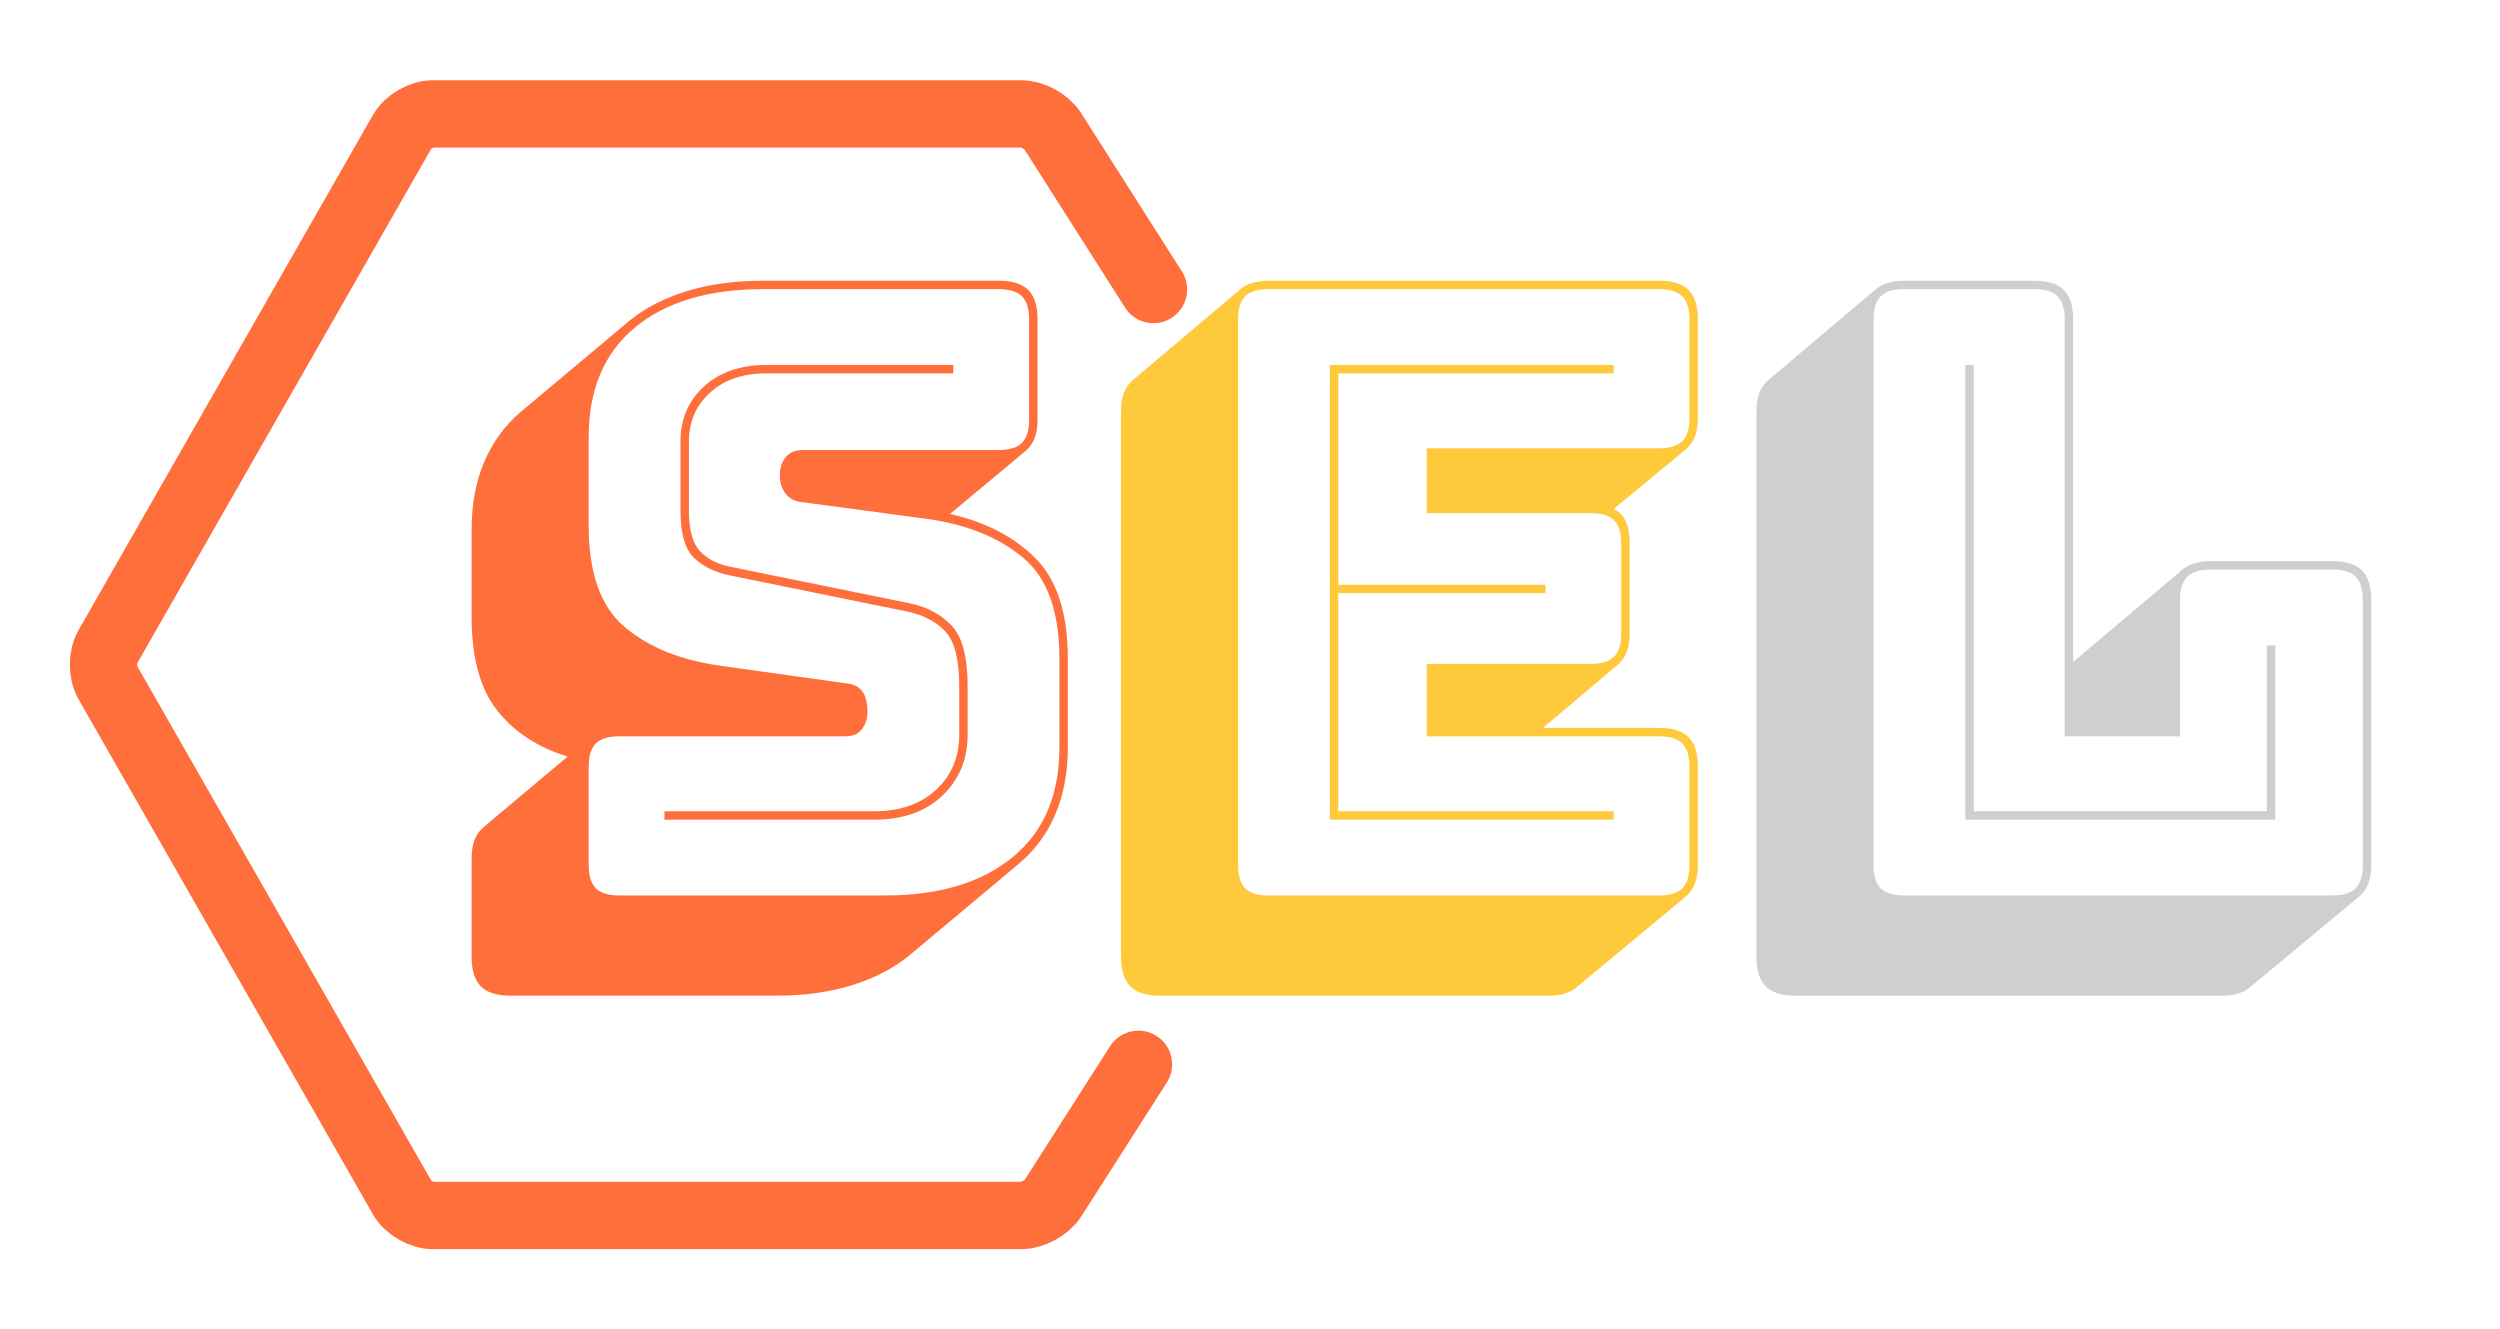 <?xml version="1.0" encoding="UTF-8" standalone="no"?>
<!DOCTYPE svg PUBLIC "-//W3C//DTD SVG 1.1//EN" "http://www.w3.org/Graphics/SVG/1.1/DTD/svg11.dtd">

<!-- Created with Vectornator (http://vectornator.io/) -->
<svg height="100%" stroke-miterlimit="10" style="fill-rule:nonzero;clip-rule:evenodd;stroke-linecap:round;stroke-linejoin:round;" version="1.1" viewBox="0 0 148.44 78.933" width="100%" xml:space="preserve" xmlns="http://www.w3.org/2000/svg" xmlns:vectornator="http://vectornator.io" xmlns:xlink="http://www.w3.org/1999/xlink">
<defs>
<clipPath id="TextBounds">
<rect height="61" width="40.5" x="25.154" y="10.169"/>
</clipPath>
<clipPath id="TextBounds_2">
<rect height="61" width="40.7" x="62.812" y="10.169"/>
</clipPath>
<clipPath id="TextBounds_3">
<rect height="61" width="42.75" x="100.544" y="10.169"/>
</clipPath>
</defs>
<g id="Layer-1" vectornator:layerName="Layer 1">
<path d="M0 0L148.44 0L148.44 78.933L0 78.933L0 0Z" fill="#000000" fill-rule="evenodd" opacity="0" stroke="none"/>
<path d="M68.488 17.189L62.504 7.785C62.145 7.221 61.313 6.764 60.645 6.764L25.694 6.764C25.026 6.764 24.215 7.235 23.884 7.814L6.395 38.416C6.064 38.996 6.064 39.937 6.395 40.517L23.884 71.118C24.215 71.698 25.026 72.169 25.694 72.169L60.645 72.169C61.313 72.169 62.149 71.714 62.513 71.154L67.597 63.197" fill="none" fill-rule="evenodd" opacity="1" stroke="#ff6f3c" stroke-linecap="round" stroke-linejoin="round" stroke-width="4"/>
<g opacity="0">
<path d="M30.304 59.119C29.504 59.119 28.921 58.935 28.554 58.569C28.188 58.202 28.004 57.619 28.004 56.819L28.004 50.969C28.004 50.535 28.063 50.169 28.179 49.869C28.296 49.569 28.471 49.319 28.704 49.119L33.704 44.919C31.938 44.385 30.546 43.477 29.529 42.194C28.513 40.91 28.004 39.069 28.004 36.669L28.004 31.419C28.004 29.919 28.254 28.585 28.754 27.419C29.254 26.252 29.971 25.269 30.904 24.469L37.404 19.019C38.304 18.285 39.421 17.71 40.754 17.294C42.088 16.877 43.604 16.669 45.304 16.669L59.304 16.669C60.104 16.669 60.688 16.852 61.054 17.219C61.421 17.585 61.604 18.169 61.604 18.969L61.604 24.919C61.604 25.352 61.546 25.719 61.429 26.019C61.313 26.319 61.138 26.569 60.904 26.769L56.404 30.519C58.504 30.985 60.196 31.86 61.479 33.144C62.763 34.427 63.404 36.419 63.404 39.119L63.404 44.369C63.404 45.869 63.154 47.202 62.654 48.369C62.154 49.535 61.421 50.519 60.454 51.319L54.004 56.719C53.071 57.485 51.938 58.077 50.604 58.494C49.271 58.91 47.771 59.119 46.104 59.119L30.304 59.119Z" fill="#ffffff" fill-rule="evenodd" opacity="1" stroke="none"/>
<path d="M52.554 53.169C55.754 53.169 58.279 52.41 60.129 50.894C61.979 49.377 62.904 47.202 62.904 44.369L62.904 39.119C62.904 36.319 62.188 34.319 60.754 33.119C59.321 31.919 57.438 31.152 55.104 30.819L47.654 29.819C47.221 29.785 46.888 29.619 46.654 29.319C46.421 29.019 46.304 28.652 46.304 28.219C46.304 27.785 46.421 27.427 46.654 27.144C46.888 26.86 47.221 26.719 47.654 26.719L59.304 26.719C59.938 26.719 60.396 26.577 60.679 26.294C60.963 26.01 61.104 25.552 61.104 24.919L61.104 18.969C61.104 18.335 60.963 17.877 60.679 17.594C60.396 17.31 59.938 17.169 59.304 17.169L45.304 17.169C42.071 17.169 39.538 17.927 37.704 19.444C35.871 20.96 34.954 23.135 34.954 25.969L34.954 31.219C34.954 34.019 35.663 36.019 37.079 37.219C38.496 38.419 40.371 39.185 42.704 39.519L50.204 40.569C50.638 40.602 50.963 40.752 51.179 41.019C51.396 41.285 51.504 41.702 51.504 42.269C51.504 42.669 51.396 43.01 51.179 43.294C50.963 43.577 50.638 43.719 50.204 43.719L36.754 43.719C36.121 43.719 35.663 43.86 35.379 44.144C35.096 44.427 34.954 44.885 34.954 45.519L34.954 51.369C34.954 52.002 35.096 52.46 35.379 52.744C35.663 53.027 36.121 53.169 36.754 53.169L52.554 53.169Z" fill="#ffffff" fill-rule="evenodd" opacity="1" stroke="none"/>
<path d="M56.604 21.669L56.604 22.169L45.504 22.169C44.104 22.169 42.988 22.552 42.154 23.319C41.321 24.085 40.904 25.052 40.904 26.219L40.904 30.319C40.904 31.485 41.138 32.302 41.604 32.769C42.071 33.235 42.688 33.535 43.454 33.669L54.004 35.819C55.004 36.019 55.829 36.452 56.479 37.119C57.129 37.785 57.454 38.985 57.454 40.719L57.454 43.619C57.454 45.085 56.954 46.294 55.954 47.244C54.954 48.194 53.604 48.669 51.904 48.669L39.454 48.669L39.454 48.169L51.904 48.169C53.438 48.169 54.663 47.744 55.579 46.894C56.496 46.044 56.954 44.952 56.954 43.619L56.954 40.719C56.954 39.152 56.679 38.077 56.129 37.494C55.579 36.91 54.838 36.519 53.904 36.319L43.354 34.169C42.488 34.002 41.779 33.66 41.229 33.144C40.679 32.627 40.404 31.685 40.404 30.319L40.404 26.219C40.404 24.885 40.871 23.794 41.804 22.944C42.738 22.094 43.971 21.669 45.504 21.669L56.604 21.669Z" fill="#ffffff" fill-rule="evenodd" opacity="1" stroke="none"/>
<path d="M92.062 59.119L68.862 59.119C68.062 59.119 67.478 58.935 67.112 58.569C66.745 58.202 66.562 57.619 66.562 56.819L66.562 24.419C66.562 23.985 66.62 23.619 66.737 23.319C66.853 23.019 67.028 22.769 67.262 22.569L73.712 17.119C73.878 16.985 74.103 16.877 74.387 16.794C74.67 16.71 74.978 16.669 75.312 16.669L98.512 16.669C99.312 16.669 99.895 16.852 100.262 17.219C100.628 17.585 100.812 18.169 100.812 18.969L100.812 24.819C100.812 25.252 100.753 25.619 100.637 25.919C100.52 26.219 100.345 26.469 100.112 26.669L95.812 30.219C96.145 30.385 96.387 30.635 96.537 30.969C96.687 31.302 96.762 31.735 96.762 32.269L96.762 37.619C96.762 38.052 96.703 38.419 96.587 38.719C96.47 39.019 96.295 39.269 96.062 39.469L91.612 43.219L98.512 43.219C99.312 43.219 99.895 43.402 100.262 43.769C100.628 44.135 100.812 44.719 100.812 45.519L100.812 51.369C100.812 51.802 100.753 52.169 100.637 52.469C100.52 52.769 100.345 53.019 100.112 53.219L93.612 58.619C93.478 58.752 93.27 58.869 92.987 58.969C92.703 59.069 92.395 59.119 92.062 59.119Z" fill="#ffffff" fill-rule="evenodd" opacity="1" stroke="none"/>
<path d="M98.512 53.169C99.145 53.169 99.603 53.027 99.887 52.744C100.17 52.46 100.312 52.002 100.312 51.369L100.312 45.519C100.312 44.885 100.17 44.427 99.887 44.144C99.603 43.86 99.145 43.719 98.512 43.719L84.712 43.719L84.712 39.419L94.462 39.419C95.095 39.419 95.553 39.277 95.837 38.994C96.12 38.71 96.262 38.252 96.262 37.619L96.262 32.269C96.262 31.635 96.12 31.177 95.837 30.894C95.553 30.61 95.095 30.469 94.462 30.469L84.712 30.469L84.712 26.619L98.512 26.619C99.145 26.619 99.603 26.477 99.887 26.194C100.17 25.91 100.312 25.452 100.312 24.819L100.312 18.969C100.312 18.335 100.17 17.877 99.887 17.594C99.603 17.31 99.145 17.169 98.512 17.169L75.312 17.169C74.678 17.169 74.22 17.31 73.937 17.594C73.653 17.877 73.512 18.335 73.512 18.969L73.512 51.369C73.512 52.002 73.653 52.46 73.937 52.744C74.22 53.027 74.678 53.169 75.312 53.169L98.512 53.169Z" fill="#ffffff" fill-rule="evenodd" opacity="1" stroke="none"/>
<path d="M95.812 48.169L95.812 48.669L78.962 48.669L78.962 21.669L95.812 21.669L95.812 22.169L79.462 22.169L79.462 34.719L91.762 34.719L91.762 35.219L79.462 35.219L79.462 48.169L95.812 48.169Z" fill="#ffffff" fill-rule="evenodd" opacity="1" stroke="none"/>
<path d="M133.044 59.119L107.594 59.119C106.794 59.119 106.21 58.935 105.844 58.569C105.477 58.202 105.294 57.619 105.294 56.819L105.294 24.419C105.294 23.985 105.352 23.619 105.469 23.319C105.585 23.019 105.76 22.769 105.994 22.569L112.444 17.119C112.61 16.985 112.835 16.877 113.119 16.794C113.402 16.71 113.71 16.669 114.044 16.669L121.794 16.669C122.594 16.669 123.177 16.852 123.544 17.219C123.91 17.585 124.094 18.169 124.094 18.969L124.094 39.319L124.194 39.219L130.644 33.769C130.81 33.635 131.035 33.527 131.319 33.444C131.602 33.36 131.91 33.319 132.244 33.319L139.494 33.319C140.294 33.319 140.877 33.502 141.244 33.869C141.61 34.235 141.794 34.819 141.794 35.619L141.794 51.369C141.794 51.802 141.735 52.169 141.619 52.469C141.502 52.769 141.327 53.019 141.094 53.219L134.594 58.619C134.46 58.752 134.252 58.869 133.969 58.969C133.685 59.069 133.377 59.119 133.044 59.119Z" fill="#ffffff" fill-rule="evenodd" opacity="1" stroke="none"/>
<path d="M139.494 53.169C140.127 53.169 140.585 53.027 140.869 52.744C141.152 52.46 141.294 52.002 141.294 51.369L141.294 35.619C141.294 34.985 141.152 34.527 140.869 34.244C140.585 33.96 140.127 33.819 139.494 33.819L132.244 33.819C131.61 33.819 131.152 33.96 130.869 34.244C130.585 34.527 130.444 34.985 130.444 35.619L130.444 43.719L123.594 43.719L123.594 18.969C123.594 18.335 123.452 17.877 123.169 17.594C122.885 17.31 122.427 17.169 121.794 17.169L114.044 17.169C113.41 17.169 112.952 17.31 112.669 17.594C112.385 17.877 112.244 18.335 112.244 18.969L112.244 51.369C112.244 52.002 112.385 52.46 112.669 52.744C112.952 53.027 113.41 53.169 114.044 53.169L139.494 53.169Z" fill="#ffffff" fill-rule="evenodd" opacity="1" stroke="none"/>
<path d="M117.694 48.669L117.694 21.669L118.194 21.669L118.194 48.169L135.594 48.169L135.594 38.319L136.094 38.319L136.094 48.669L117.694 48.669Z" fill="#ffffff" fill-rule="evenodd" opacity="1" stroke="none"/>
</g>
<path clip-path="url(#TextBounds)" d="M30.304 59.119C29.504 59.119 28.921 58.935 28.554 58.569C28.188 58.202 28.004 57.619 28.004 56.819L28.004 50.969C28.004 50.535 28.063 50.169 28.179 49.869C28.296 49.569 28.471 49.319 28.704 49.119L33.704 44.919C31.938 44.385 30.546 43.477 29.529 42.194C28.513 40.91 28.004 39.069 28.004 36.669L28.004 31.419C28.004 29.919 28.254 28.585 28.754 27.419C29.254 26.252 29.971 25.269 30.904 24.469L37.404 19.019C38.304 18.285 39.421 17.71 40.754 17.294C42.088 16.877 43.604 16.669 45.304 16.669L59.304 16.669C60.104 16.669 60.688 16.852 61.054 17.219C61.421 17.585 61.604 18.169 61.604 18.969L61.604 24.919C61.604 25.352 61.546 25.719 61.429 26.019C61.313 26.319 61.138 26.569 60.904 26.769L56.404 30.519C58.504 30.985 60.196 31.86 61.479 33.144C62.763 34.427 63.404 36.419 63.404 39.119L63.404 44.369C63.404 45.869 63.154 47.202 62.654 48.369C62.154 49.535 61.421 50.519 60.454 51.319L54.004 56.719C53.071 57.485 51.938 58.077 50.604 58.494C49.271 58.91 47.771 59.119 46.104 59.119L30.304 59.119ZM52.554 53.169C55.754 53.169 58.279 52.41 60.129 50.894C61.979 49.377 62.904 47.202 62.904 44.369L62.904 39.119C62.904 36.319 62.188 34.319 60.754 33.119C59.321 31.919 57.438 31.152 55.104 30.819L47.654 29.819C47.221 29.785 46.888 29.619 46.654 29.319C46.421 29.019 46.304 28.652 46.304 28.219C46.304 27.785 46.421 27.427 46.654 27.144C46.888 26.86 47.221 26.719 47.654 26.719L59.304 26.719C59.938 26.719 60.396 26.577 60.679 26.294C60.963 26.01 61.104 25.552 61.104 24.919L61.104 18.969C61.104 18.335 60.963 17.877 60.679 17.594C60.396 17.31 59.938 17.169 59.304 17.169L45.304 17.169C42.071 17.169 39.538 17.927 37.704 19.444C35.871 20.96 34.954 23.135 34.954 25.969L34.954 31.219C34.954 34.019 35.663 36.019 37.079 37.219C38.496 38.419 40.371 39.185 42.704 39.519L50.204 40.569C50.638 40.602 50.963 40.752 51.179 41.019C51.396 41.285 51.504 41.702 51.504 42.269C51.504 42.669 51.396 43.01 51.179 43.294C50.963 43.577 50.638 43.719 50.204 43.719L36.754 43.719C36.121 43.719 35.663 43.86 35.379 44.144C35.096 44.427 34.954 44.885 34.954 45.519L34.954 51.369C34.954 52.002 35.096 52.46 35.379 52.744C35.663 53.027 36.121 53.169 36.754 53.169L52.554 53.169ZM56.604 21.669L56.604 22.169L45.504 22.169C44.104 22.169 42.988 22.552 42.154 23.319C41.321 24.085 40.904 25.052 40.904 26.219L40.904 30.319C40.904 31.485 41.138 32.302 41.604 32.769C42.071 33.235 42.688 33.535 43.454 33.669L54.004 35.819C55.004 36.019 55.829 36.452 56.479 37.119C57.129 37.785 57.454 38.985 57.454 40.719L57.454 43.619C57.454 45.085 56.954 46.294 55.954 47.244C54.954 48.194 53.604 48.669 51.904 48.669L39.454 48.669L39.454 48.169L51.904 48.169C53.438 48.169 54.663 47.744 55.579 46.894C56.496 46.044 56.954 44.952 56.954 43.619L56.954 40.719C56.954 39.152 56.679 38.077 56.129 37.494C55.579 36.91 54.838 36.519 53.904 36.319L43.354 34.169C42.488 34.002 41.779 33.66 41.229 33.144C40.679 32.627 40.404 31.685 40.404 30.319L40.404 26.219C40.404 24.885 40.871 23.794 41.804 22.944C42.738 22.094 43.971 21.669 45.504 21.669L56.604 21.669Z" fill="#ff6f3c" fill-rule="evenodd" opacity="1" stroke="none"/>
<path clip-path="url(#TextBounds_2)" d="M92.062 59.119L68.862 59.119C68.062 59.119 67.478 58.935 67.112 58.569C66.745 58.202 66.562 57.619 66.562 56.819L66.562 24.419C66.562 23.985 66.62 23.619 66.737 23.319C66.853 23.019 67.028 22.769 67.262 22.569L73.712 17.119C73.878 16.985 74.103 16.877 74.387 16.794C74.67 16.71 74.978 16.669 75.312 16.669L98.512 16.669C99.312 16.669 99.895 16.852 100.262 17.219C100.628 17.585 100.812 18.169 100.812 18.969L100.812 24.819C100.812 25.252 100.753 25.619 100.637 25.919C100.52 26.219 100.345 26.469 100.112 26.669L95.812 30.219C96.145 30.385 96.387 30.635 96.537 30.969C96.687 31.302 96.762 31.735 96.762 32.269L96.762 37.619C96.762 38.052 96.703 38.419 96.587 38.719C96.47 39.019 96.295 39.269 96.062 39.469L91.612 43.219L98.512 43.219C99.312 43.219 99.895 43.402 100.262 43.769C100.628 44.135 100.812 44.719 100.812 45.519L100.812 51.369C100.812 51.802 100.753 52.169 100.637 52.469C100.52 52.769 100.345 53.019 100.112 53.219L93.612 58.619C93.478 58.752 93.27 58.869 92.987 58.969C92.703 59.069 92.395 59.119 92.062 59.119ZM98.512 53.169C99.145 53.169 99.603 53.027 99.887 52.744C100.17 52.46 100.312 52.002 100.312 51.369L100.312 45.519C100.312 44.885 100.17 44.427 99.887 44.144C99.603 43.86 99.145 43.719 98.512 43.719L84.712 43.719L84.712 39.419L94.462 39.419C95.095 39.419 95.553 39.277 95.837 38.994C96.12 38.71 96.262 38.252 96.262 37.619L96.262 32.269C96.262 31.635 96.12 31.177 95.837 30.894C95.553 30.61 95.095 30.469 94.462 30.469L84.712 30.469L84.712 26.619L98.512 26.619C99.145 26.619 99.603 26.477 99.887 26.194C100.17 25.91 100.312 25.452 100.312 24.819L100.312 18.969C100.312 18.335 100.17 17.877 99.887 17.594C99.603 17.31 99.145 17.169 98.512 17.169L75.312 17.169C74.678 17.169 74.22 17.31 73.937 17.594C73.653 17.877 73.512 18.335 73.512 18.969L73.512 51.369C73.512 52.002 73.653 52.46 73.937 52.744C74.22 53.027 74.678 53.169 75.312 53.169L98.512 53.169ZM95.812 48.169L95.812 48.669L78.962 48.669L78.962 21.669L95.812 21.669L95.812 22.169L79.462 22.169L79.462 34.719L91.762 34.719L91.762 35.219L79.462 35.219L79.462 48.169L95.812 48.169Z" fill="#ffc93c" fill-rule="evenodd" opacity="1" stroke="none"/>
<path clip-path="url(#TextBounds_3)" d="M132.044 59.119L106.594 59.119C105.794 59.119 105.21 58.935 104.844 58.569C104.477 58.202 104.294 57.619 104.294 56.819L104.294 24.419C104.294 23.985 104.352 23.619 104.469 23.319C104.585 23.019 104.76 22.769 104.994 22.569L111.444 17.119C111.61 16.985 111.835 16.877 112.119 16.794C112.402 16.71 112.71 16.669 113.044 16.669L120.794 16.669C121.594 16.669 122.177 16.852 122.544 17.219C122.91 17.585 123.094 18.169 123.094 18.969L123.094 39.319L123.194 39.219L129.644 33.769C129.81 33.635 130.035 33.527 130.319 33.444C130.602 33.36 130.91 33.319 131.244 33.319L138.494 33.319C139.294 33.319 139.877 33.502 140.244 33.869C140.61 34.235 140.794 34.819 140.794 35.619L140.794 51.369C140.794 51.802 140.735 52.169 140.619 52.469C140.502 52.769 140.327 53.019 140.094 53.219L133.594 58.619C133.46 58.752 133.252 58.869 132.969 58.969C132.685 59.069 132.377 59.119 132.044 59.119ZM138.494 53.169C139.127 53.169 139.585 53.027 139.869 52.744C140.152 52.46 140.294 52.002 140.294 51.369L140.294 35.619C140.294 34.985 140.152 34.527 139.869 34.244C139.585 33.96 139.127 33.819 138.494 33.819L131.244 33.819C130.61 33.819 130.152 33.96 129.869 34.244C129.585 34.527 129.444 34.985 129.444 35.619L129.444 43.719L122.594 43.719L122.594 18.969C122.594 18.335 122.452 17.877 122.169 17.594C121.885 17.31 121.427 17.169 120.794 17.169L113.044 17.169C112.41 17.169 111.952 17.31 111.669 17.594C111.385 17.877 111.244 18.335 111.244 18.969L111.244 51.369C111.244 52.002 111.385 52.46 111.669 52.744C111.952 53.027 112.41 53.169 113.044 53.169L138.494 53.169ZM116.694 48.669L116.694 21.669L117.194 21.669L117.194 48.169L134.594 48.169L134.594 38.319L135.094 38.319L135.094 48.669L116.694 48.669Z" fill="#cfcfcf" fill-rule="evenodd" opacity="1" stroke="none"/>
</g>
</svg>

